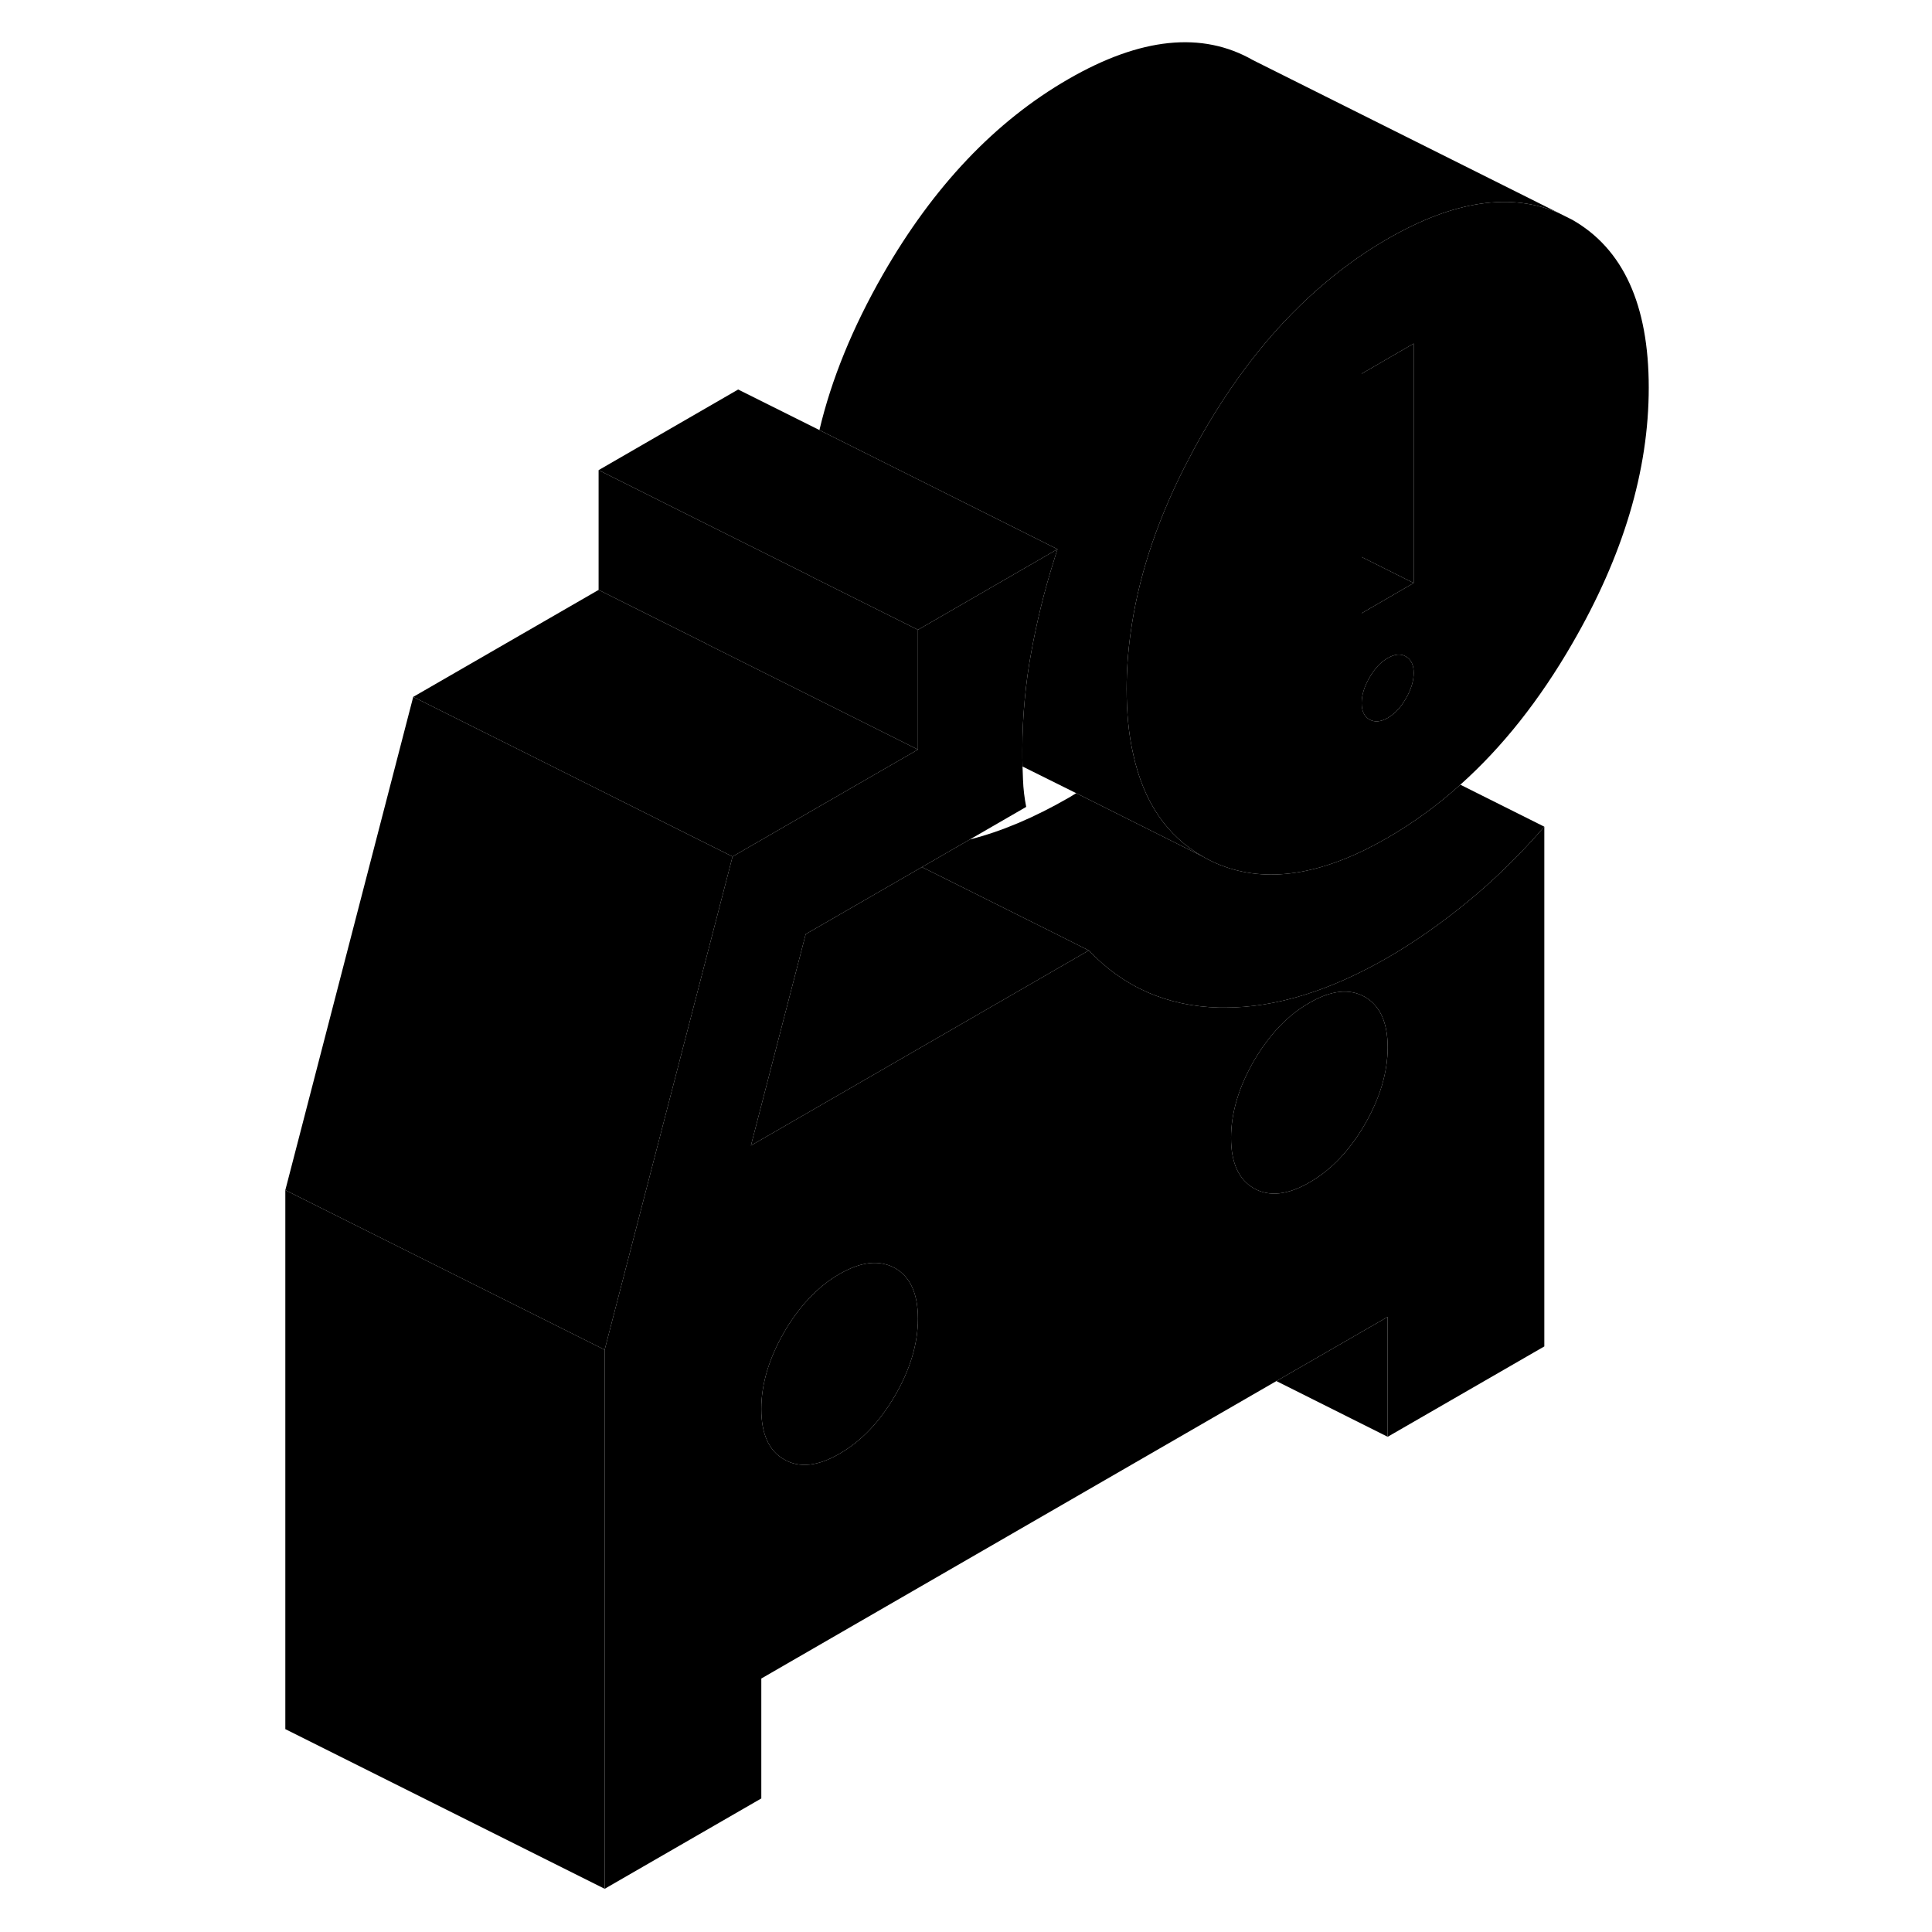 <svg width="48" height="48" viewBox="0 0 91 121" class="pr-icon-iso-duotone-secondary"
     xmlns="http://www.w3.org/2000/svg" stroke-width="1px" stroke-linecap="round" stroke-linejoin="round">
    <path d="M42.49 39.445V46.945L29.24 40.325V40.315L22.49 36.945V29.445L29.29 32.845L35.76 36.075V36.085L42.49 39.445Z" class="pr-icon-iso-duotone-primary-stroke" stroke-linejoin="round"/>
    <path d="M30.88 53.645L22.87 84.535L16.73 81.465L12.81 79.505L2.87 74.535L10.88 43.645L17.85 47.125L28.29 52.355L30.88 53.645Z" class="pr-icon-iso-duotone-primary-stroke" stroke-linejoin="round"/>
    <path d="M42.49 82.585C42.49 84.145 42.01 85.755 41.06 87.395C40.1 89.045 38.95 90.255 37.58 91.045C36.22 91.835 35.06 91.955 34.11 91.405C33.16 90.865 32.68 89.815 32.68 88.245C32.68 86.675 33.16 85.085 34.11 83.435C34.33 83.045 34.57 82.685 34.82 82.345C35.62 81.245 36.54 80.385 37.58 79.785C38.62 79.195 39.54 78.975 40.34 79.155C40.59 79.205 40.83 79.295 41.06 79.425C42.01 79.965 42.49 81.025 42.49 82.585Z" class="pr-icon-iso-duotone-primary-stroke" stroke-linejoin="round"/>
    <path d="M53.19 59.525L49.78 61.495L44.24 64.695L32.03 71.745L35.46 58.505L42.74 54.305L44.41 55.135L51.34 58.595L53.19 59.525Z" class="pr-icon-iso-duotone-primary-stroke" stroke-linejoin="round"/>
    <path d="M76.94 56.455C75.27 57.825 73.6 58.995 71.91 59.975C68.28 62.065 64.89 63.105 61.72 63.105H61.37C58.1 63.025 55.37 61.825 53.19 59.525L49.78 61.495L44.24 64.695L32.03 71.745L35.46 58.505L42.74 54.305L45.74 52.575L49.27 50.535C49.16 49.975 49.09 49.405 49.07 48.825C49.06 48.565 49.05 48.295 49.04 48.005C49.03 47.655 49.03 47.305 49.03 46.925C49.03 45.895 49.08 44.855 49.18 43.805C49.27 42.805 49.41 41.795 49.6 40.775C49.94 38.935 50.39 37.055 50.99 35.155C51.06 34.905 51.15 34.645 51.23 34.395L50.5 34.815L42.49 39.445V46.945L35.78 50.815L35.14 51.185L30.88 53.645L22.87 84.535V118.295L32.68 112.635V105.125L64.94 86.495L71.91 82.475V89.985L81.72 84.325V51.775C80.19 53.535 78.6 55.095 76.94 56.455ZM41.06 87.395C40.1 89.045 38.95 90.255 37.58 91.045C36.22 91.835 35.06 91.955 34.11 91.405C33.16 90.865 32.68 89.815 32.68 88.245C32.68 86.675 33.16 85.085 34.11 83.435C34.33 83.045 34.57 82.685 34.82 82.345C35.62 81.245 36.54 80.385 37.58 79.785C38.62 79.195 39.54 78.975 40.34 79.155C40.59 79.205 40.83 79.295 41.06 79.425C42.01 79.965 42.49 81.025 42.49 82.585C42.49 84.145 42.01 85.755 41.06 87.395ZM70.48 70.415C69.53 72.055 68.37 73.275 67.01 74.055C65.64 74.845 64.49 74.965 63.53 74.425C62.58 73.875 62.1 72.825 62.1 71.265C62.1 69.705 62.58 68.095 63.53 66.445C64.49 64.805 65.64 63.585 67.01 62.805C68.37 62.015 69.53 61.895 70.48 62.435C71.43 62.985 71.91 64.035 71.91 65.595C71.91 67.155 71.43 68.765 70.48 70.415Z" class="pr-icon-iso-duotone-primary-stroke" stroke-linejoin="round"/>
    <path d="M71.909 65.595C71.909 67.165 71.43 68.765 70.48 70.415C69.529 72.055 68.37 73.275 67.01 74.055C65.639 74.845 64.49 74.965 63.529 74.425C62.58 73.875 62.1 72.825 62.1 71.265C62.1 69.705 62.58 68.095 63.529 66.445C64.49 64.805 65.639 63.585 67.01 62.805C68.37 62.015 69.529 61.895 70.48 62.435C71.43 62.985 71.909 64.035 71.909 65.595Z" class="pr-icon-iso-duotone-primary-stroke" stroke-linejoin="round"/>
    <path d="M82.67 13.365C79.65 12.025 76.06 12.565 71.91 14.955C70.55 15.735 69.26 16.645 68.03 17.685C65.1 20.135 62.52 23.305 60.3 27.185C59.89 27.905 59.51 28.615 59.15 29.325C57.36 32.875 56.25 36.335 55.8 39.715C55.64 40.865 55.56 42.015 55.56 43.145C55.56 44.645 55.69 46.005 55.97 47.225C56.62 50.225 58.08 52.365 60.35 53.655L52.4 49.675L49.04 48.005C49.03 47.655 49.03 47.305 49.03 46.925C49.03 45.895 49.08 44.855 49.18 43.805C49.27 42.805 49.41 41.795 49.6 40.775C49.94 38.935 50.39 37.055 50.99 35.155C51.06 34.905 51.15 34.645 51.23 34.395L50.29 33.925L36.32 26.935C37.07 23.755 38.4 20.505 40.3 17.185C43.46 11.675 47.33 7.595 51.91 4.955C56.43 2.345 60.29 1.945 63.47 3.765L82.67 13.365Z" class="pr-icon-iso-duotone-primary-stroke" stroke-linejoin="round"/>
    <path d="M51.23 34.395L50.5 34.815L42.49 39.445L35.76 36.085V36.075L29.29 32.845L22.49 29.445L31.23 24.395L36.32 26.935L50.29 33.925L51.23 34.395Z" class="pr-icon-iso-duotone-primary-stroke" stroke-linejoin="round"/>
    <path d="M42.49 46.945L35.78 50.815L35.14 51.185L30.88 53.645L28.29 52.355L17.85 47.125L10.88 43.645L22.49 36.945L29.24 40.315V40.325L42.49 46.945Z" class="pr-icon-iso-duotone-primary-stroke" stroke-linejoin="round"/>
    <path d="M83.471 13.765L82.67 13.365C79.65 12.025 76.06 12.565 71.91 14.955C70.55 15.735 69.26 16.645 68.031 17.685C65.1 20.135 62.52 23.305 60.3 27.185C59.891 27.905 59.51 28.615 59.15 29.325C57.36 32.875 56.251 36.335 55.8 39.715C55.641 40.865 55.56 42.015 55.56 43.145C55.56 44.645 55.691 46.005 55.971 47.225C56.62 50.225 58.081 52.365 60.351 53.655C60.791 53.915 61.251 54.125 61.721 54.285C64.621 55.315 68.02 54.715 71.91 52.465C73.51 51.535 75.03 50.435 76.46 49.145C79.08 46.805 81.421 43.855 83.471 40.305C86.66 34.805 88.26 29.465 88.26 24.275C88.26 19.085 86.66 15.585 83.471 13.765ZM73.05 43.745C72.731 44.305 72.35 44.715 71.91 44.965C71.47 45.215 71.091 45.245 70.77 45.065C70.441 44.875 70.281 44.535 70.281 44.035C70.281 43.535 70.441 43.005 70.77 42.435C71.091 41.875 71.47 41.465 71.91 41.215C72.35 40.965 72.731 40.925 73.05 41.115C73.38 41.305 73.54 41.645 73.54 42.145C73.54 42.645 73.38 43.175 73.05 43.745ZM73.54 36.515L70.281 38.405V23.405L73.54 21.515V36.515Z" class="pr-icon-iso-duotone-primary-stroke" stroke-linejoin="round"/>
    <path d="M73.54 42.145C73.54 42.645 73.38 43.175 73.05 43.745C72.73 44.305 72.35 44.715 71.91 44.965C71.47 45.215 71.09 45.245 70.77 45.065C70.44 44.875 70.28 44.535 70.28 44.035C70.28 43.535 70.44 43.005 70.77 42.435C71.09 41.875 71.47 41.465 71.91 41.215C72.35 40.965 72.73 40.925 73.05 41.115C73.38 41.305 73.54 41.645 73.54 42.145Z" class="pr-icon-iso-duotone-primary-stroke" stroke-linejoin="round"/>
    <path d="M73.54 36.515L70.28 38.405V34.885L73.54 36.515Z" class="pr-icon-iso-duotone-primary-stroke" stroke-linejoin="round"/>
    <path d="M73.54 21.515V36.515L70.28 34.885V23.405L73.54 21.515Z" class="pr-icon-iso-duotone-primary-stroke" stroke-linejoin="round"/>
    <path d="M81.72 51.775C80.19 53.535 78.6 55.095 76.94 56.455C75.27 57.825 73.6 58.995 71.91 59.975C68.28 62.065 64.89 63.105 61.72 63.105H61.37C58.1 63.025 55.37 61.825 53.19 59.525L51.34 58.595L44.41 55.135L42.74 54.305L45.74 52.575C47.72 52.075 49.77 51.205 51.91 49.975C52.07 49.875 52.24 49.785 52.4 49.675L60.35 53.655C60.79 53.915 61.25 54.125 61.72 54.285C64.62 55.315 68.02 54.715 71.91 52.465C73.51 51.535 75.03 50.435 76.46 49.145L81.72 51.775Z" class="pr-icon-iso-duotone-primary-stroke" stroke-linejoin="round"/>
    <path d="M71.909 82.475V89.985L64.939 86.495L71.909 82.475Z" class="pr-icon-iso-duotone-primary-stroke" stroke-linejoin="round"/>
    <path d="M22.87 84.535V118.295L2.87 108.295V74.535L12.81 79.505L16.73 81.465L22.87 84.535Z" class="pr-icon-iso-duotone-primary-stroke" stroke-linejoin="round"/>
</svg>